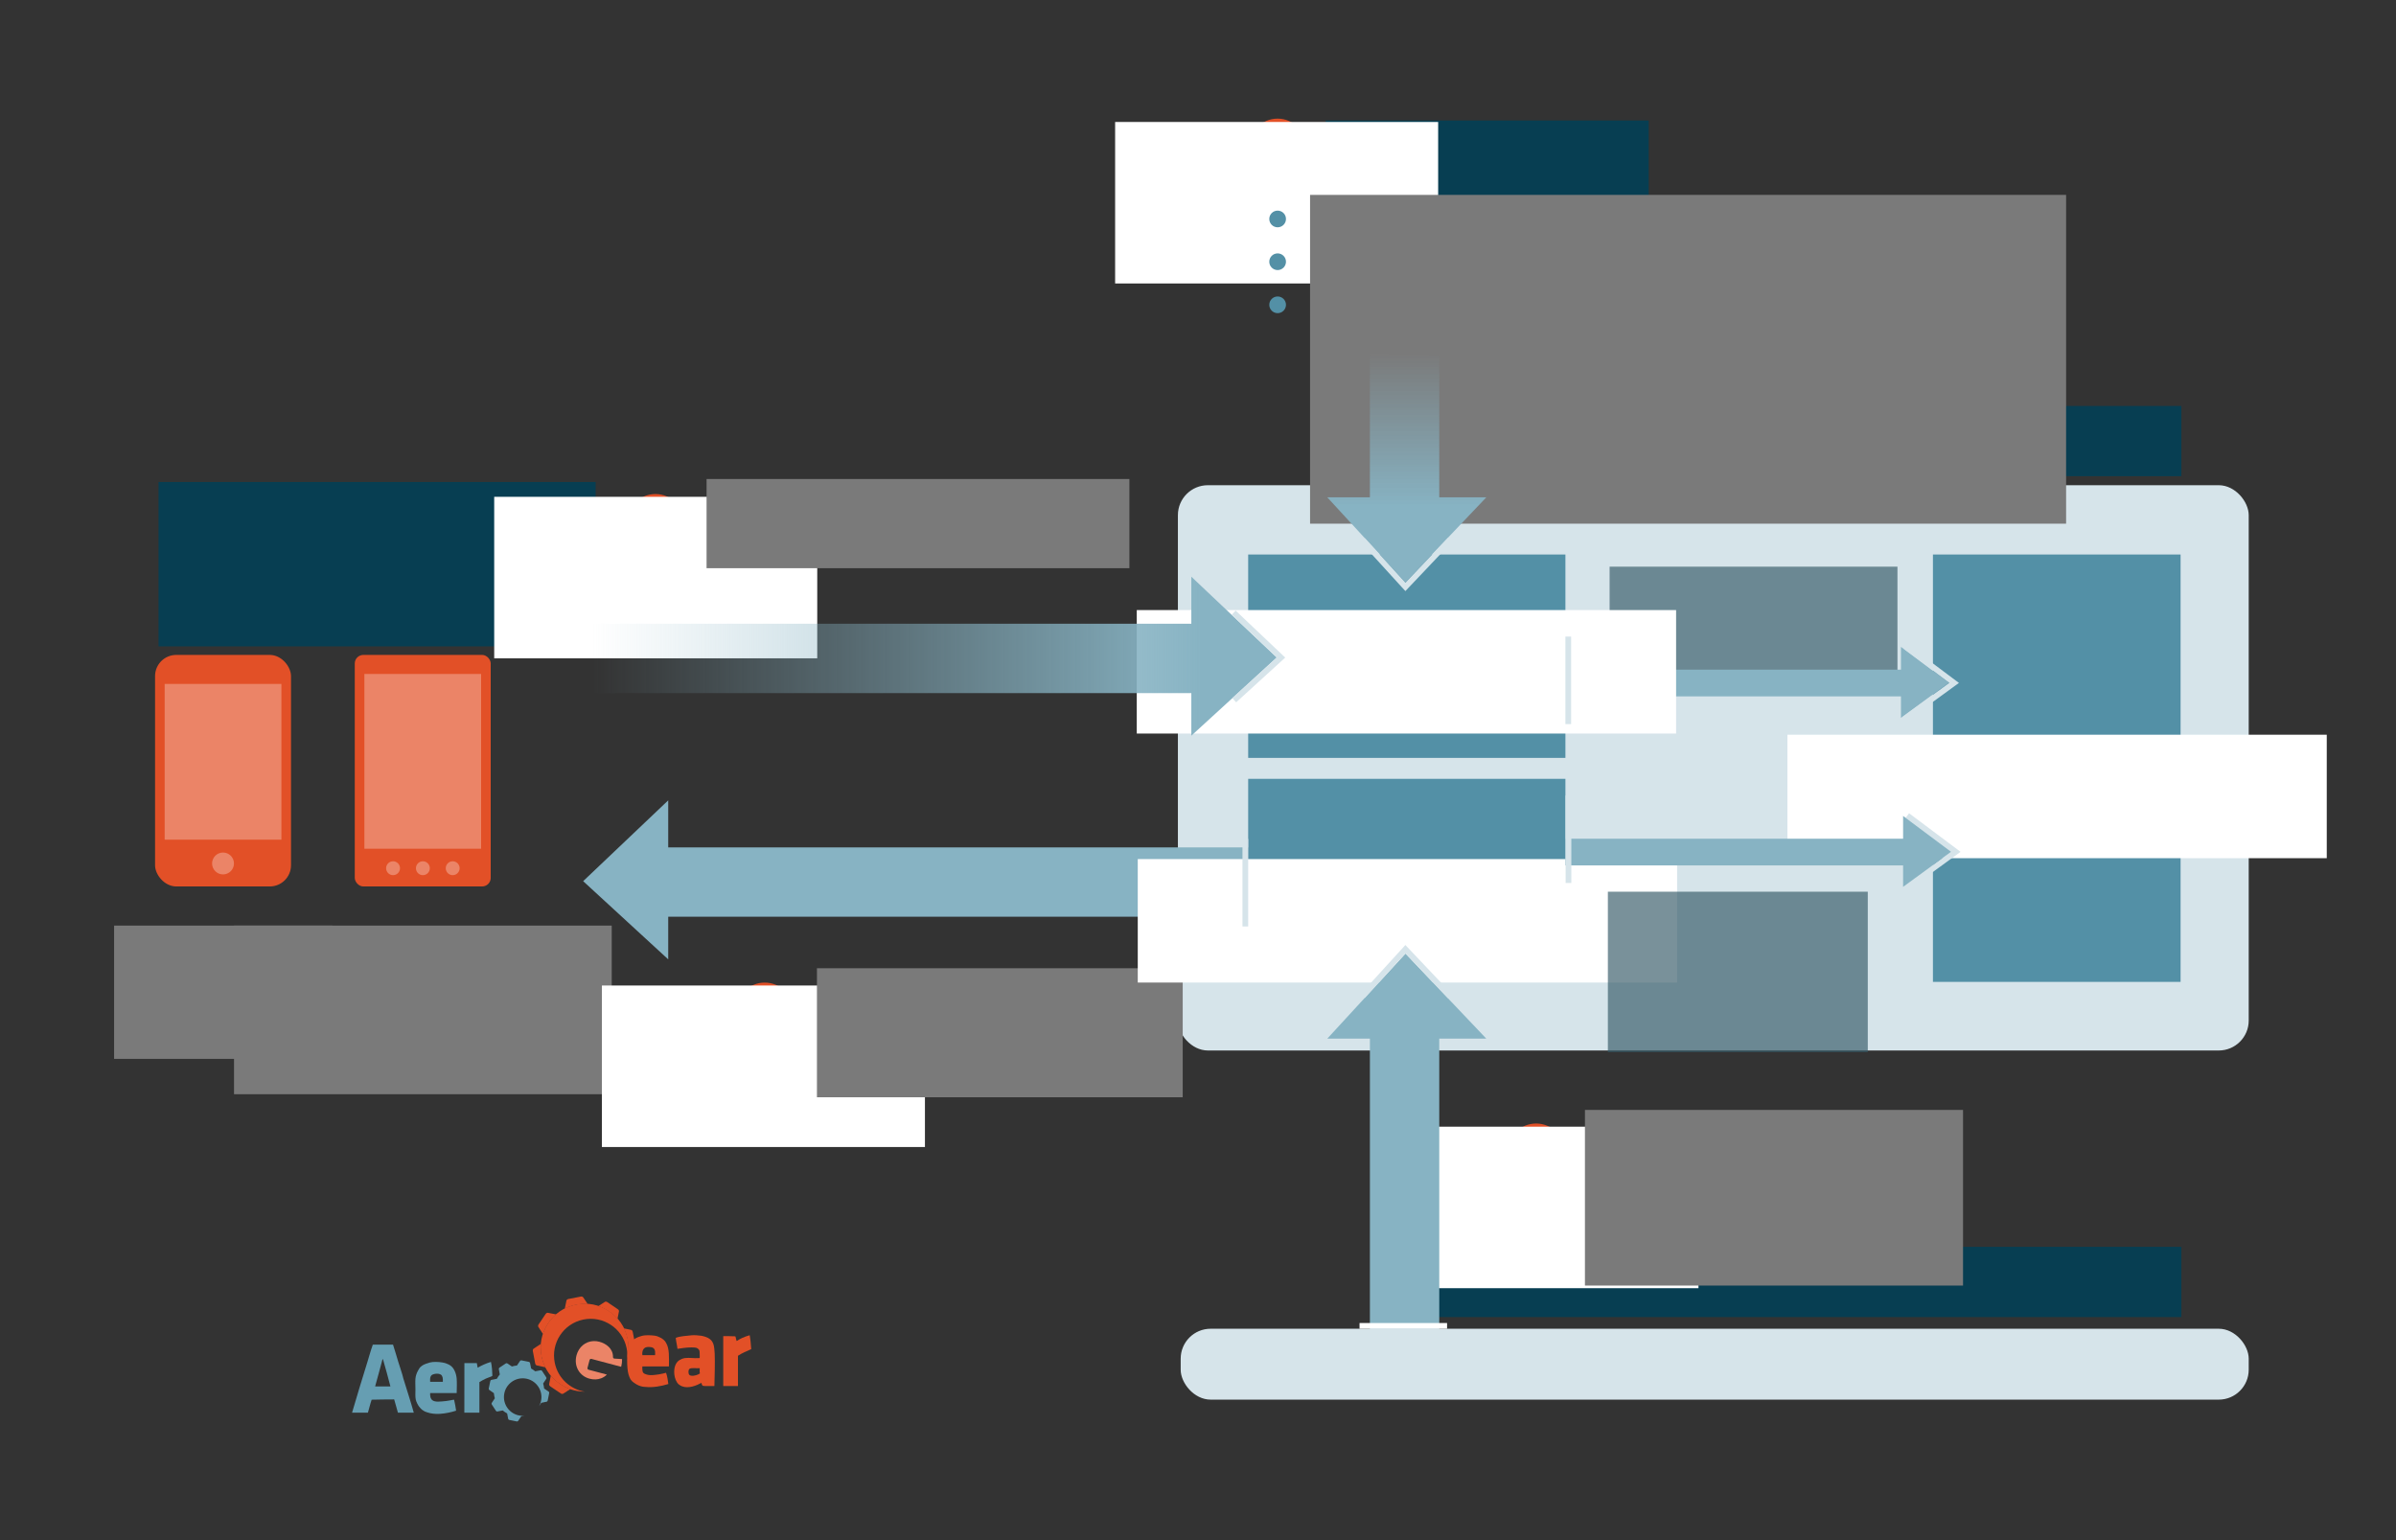 <?xml version="1.0" encoding="UTF-8" standalone="no"?>
<!-- Created with Inkscape (http://www.inkscape.org/) -->

<svg
   xmlns:dc="http://purl.org/dc/elements/1.1/"
   xmlns:cc="http://creativecommons.org/ns#"
   xmlns:rdf="http://www.w3.org/1999/02/22-rdf-syntax-ns#"
   xmlns:svg="http://www.w3.org/2000/svg"
   xmlns="http://www.w3.org/2000/svg"
   xmlns:xlink="http://www.w3.org/1999/xlink"
   xmlns:sodipodi="http://sodipodi.sourceforge.net/DTD/sodipodi-0.dtd"
   xmlns:inkscape="http://www.inkscape.org/namespaces/inkscape"
   width="840"
   height="540"
   id="svg2"
   version="1.1"
   inkscape:version="0.48.2 r9819"
   sodipodi:docname="aerogear_unified_push_server.svg"
   inkscape:export-filename="/Users/hbons/SparkleShare/aerogear-design/aerogear_unified_push_server.png"
   inkscape:export-xdpi="90"
   inkscape:export-ydpi="90">
  <rect width="100%" height="100%" fill="#333333" stroke="none"/>
  <defs
     id="defs4">
    <linearGradient
       inkscape:collect="always"
       id="linearGradient4380">
      <stop
         style="stop-color:#87b3c3;stop-opacity:1;"
         offset="0"
         id="stop4382" />
      <stop
         style="stop-color:#87b3c3;stop-opacity:0;"
         offset="1"
         id="stop4384" />
    </linearGradient>
    <linearGradient
       inkscape:collect="always"
       id="linearGradient4372">
      <stop
         style="stop-color:#87b3c3;stop-opacity:1;"
         offset="0"
         id="stop4374" />
      <stop
         style="stop-color:#87b3c3;stop-opacity:0;"
         offset="1"
         id="stop4376" />
    </linearGradient>
    <linearGradient
       inkscape:collect="always"
       xlink:href="#linearGradient4380"
       id="linearGradient3281"
       gradientUnits="userSpaceOnUse"
       gradientTransform="translate(60,28.02)"
       x1="361.348"
       y1="720.468"
       x2="148.117"
       y2="720.468" />
    <linearGradient
       inkscape:collect="always"
       xlink:href="#linearGradient4372"
       id="linearGradient3283"
       gradientUnits="userSpaceOnUse"
       gradientTransform="translate(71.629,29)"
       x1="425.855"
       y1="663.061"
       x2="425.855"
       y2="609.289" />
  </defs>
  <sodipodi:namedview
     id="base"
     pagecolor="#ffffff"
     bordercolor="#999999"
     borderopacity="0.173"
     inkscape:pageopacity="1"
     inkscape:pageshadow="2"
     inkscape:zoom="1"
     inkscape:cx="481.06829"
     inkscape:cy="277.53564"
     inkscape:document-units="px"
     inkscape:current-layer="layer1"
     showgrid="false"
     inkscape:showpageshadow="false"
     inkscape:window-width="1131"
     inkscape:window-height="724"
     inkscape:window-x="92"
     inkscape:window-y="184"
     inkscape:window-maximized="0">
    <inkscape:grid
       type="xygrid"
       id="grid4438"
       empspacing="5"
       visible="true"
       enabled="true"
       snapvisiblegridlinesonly="true" />
  </sodipodi:namedview>
  <g
     inkscape:label="Layer 1"
     inkscape:groupmode="layer"
     id="layer1"
     transform="translate(0,-512.362)">
    <g
       id="g3139"
       transform="translate(-0.408,-2.053)">
      <rect
         rx="10.5"
         ry="10.5"
         y="684.538"
         x="413.362"
         height="198.198"
         width="375.409"
         id="rect2993"
         style="fill:#d6e4ea;fill-opacity:1;stroke:none" />
      <path
         inkscape:connector-curvature="0"
         id="path4419"
         d="m 678.063,708.831 0,149.852 86.824,0 0,-149.852 z"
         style="fill:#5390a6;fill-opacity:1;stroke:none"
         sodipodi:nodetypes="ccccc" />
      <rect
         ry="7.425"
         rx="7.425"
         style="fill:#e25027;fill-opacity:1;stroke:none"
         id="rect3763"
         width="47.659"
         height="81.181"
         x="54.77"
         y="744.039" />
      <rect
         ry="3"
         rx="3"
         y="744.039"
         x="124.785"
         height="81.181"
         width="47.659"
         id="rect3765"
         style="fill:#e25027;fill-opacity:1;stroke:none" />
      <flowRoot
         xml:space="preserve"
         id="flowRoot3767"
         style="font-size:31.991px;font-style:normal;font-variant:normal;font-weight:normal;font-stretch:normal;text-align:center;line-height:125%;letter-spacing:0px;word-spacing:0px;text-anchor:middle;fill:#7a7a7a;fill-opacity:1;stroke:none;font-family:Open Sans;-inkscape-font-specification:Open Sans"
         transform="matrix(0.375,0,0,0.375,11.909,782.183)"><flowRegion
           id="flowRegion3769"><rect
             id="rect3771"
             width="203.986"
             height="124.606"
             x="76"
             y="151.362"
             style="font-size:31.991px;font-style:normal;font-variant:normal;font-weight:normal;font-stretch:normal;text-align:center;text-anchor:middle;fill:#7a7a7a;fill-opacity:1;font-family:Open Sans;-inkscape-font-specification:Open Sans" /></flowRegion><flowPara
           id="flowPara3773">AeroGear</flowPara><flowPara
           style="font-weight:bold;-inkscape-font-specification:Open Sans Bold"
           id="flowPara3791">iOS</flowPara></flowRoot>      <flowRoot
         transform="matrix(0.375,0,0,0.375,53.952,782.183)"
         style="font-size:31.991px;font-style:normal;font-variant:normal;font-weight:normal;font-stretch:normal;text-align:center;line-height:125%;letter-spacing:0px;word-spacing:0px;text-anchor:middle;fill:#7a7a7a;fill-opacity:1;stroke:none;font-family:Open Sans;-inkscape-font-specification:Open Sans"
         id="flowRoot3775"
         xml:space="preserve"><flowRegion
           id="flowRegion3777"><rect
             style="font-size:31.991px;font-style:normal;font-variant:normal;font-weight:normal;font-stretch:normal;text-align:center;text-anchor:middle;fill:#7a7a7a;fill-opacity:1;font-family:Open Sans;-inkscape-font-specification:Open Sans"
             y="151.362"
             x="76"
             height="157.667"
             width="353.111"
             id="rect3779" /></flowRegion><flowPara
           id="flowPara3781">AeroGear</flowPara><flowPara
           style="font-weight:bold;-inkscape-font-specification:Open Sans Bold"
           id="flowPara3793">Android</flowPara></flowRoot>      <flowRoot
         xml:space="preserve"
         id="flowRoot3783"
         style="font-size:40px;font-style:normal;font-variant:normal;font-weight:bold;font-stretch:normal;text-align:end;line-height:125%;letter-spacing:-0.8px;word-spacing:0px;text-anchor:end;fill:#073e52;fill-opacity:1;stroke:none;font-family:Open Sans;-inkscape-font-specification:Open Sans Bold"
         transform="matrix(0.375,0,0,0.375,455.48,599.99)"><flowRegion
           id="flowRegion3785"><rect
             id="rect3787"
             width="749.827"
             height="65.683"
             x="76"
             y="151.362"
             style="font-style:normal;font-variant:normal;font-weight:bold;font-stretch:normal;text-align:end;letter-spacing:-0.8px;text-anchor:end;fill:#073e52;fill-opacity:1;font-family:Open Sans;-inkscape-font-specification:Open Sans Bold" /></flowRegion><flowPara
           id="flowPara3789">AeroGear Unified Push Server</flowPara></flowRoot>      <flowRoot
         transform="matrix(0.375,0,0,0.375,27.492,626.653)"
         style="font-size:40px;font-style:normal;font-variant:normal;font-weight:bold;font-stretch:normal;text-align:start;line-height:125%;letter-spacing:-0.8px;word-spacing:0px;text-anchor:start;fill:#073e52;fill-opacity:1;stroke:none;font-family:Open Sans;-inkscape-font-specification:Open Sans Bold"
         id="flowRoot3819"
         xml:space="preserve"><flowRegion
           id="flowRegion3821"><rect
             style="font-style:normal;font-variant:normal;font-weight:bold;font-stretch:normal;text-align:start;letter-spacing:-0.8px;text-anchor:start;fill:#073e52;fill-opacity:1;font-family:Open Sans;-inkscape-font-specification:Open Sans Bold"
             y="151.362"
             x="76"
             height="153.666"
             width="408.625"
             id="rect3823" /></flowRegion><flowPara
           id="flowPara3827">Push Applications</flowPara><flowPara
           id="flowPara4566">on mobile devices</flowPara></flowRoot>      <flowRoot
         transform="matrix(0.375,0,0,0.375,598.551,715.258)"
         style="font-size:31.991px;font-style:normal;font-variant:normal;font-weight:bold;font-stretch:normal;text-align:center;line-height:125%;letter-spacing:0px;word-spacing:0px;text-anchor:middle;fill:#ffffff;fill-opacity:1;stroke:none;font-family:Open Sans;-inkscape-font-specification:Open Sans Bold"
         id="flowRoot3843"
         xml:space="preserve"><flowRegion
           id="flowRegion3845"><rect
             style="font-size:31.991px;font-style:normal;font-variant:normal;font-weight:bold;font-stretch:normal;text-align:center;text-anchor:middle;fill:#ffffff;fill-opacity:1;font-family:Open Sans;-inkscape-font-specification:Open Sans Bold"
             y="151.362"
             x="76"
             height="115.444"
             width="504.222"
             id="rect3847" /></flowRegion><flowPara
           id="flowPara3849">Storage</flowPara></flowRoot>      <g
         transform="translate(23,55.875)"
         id="g4510">
        <path
           transform="matrix(0.714,0,0,0.714,75.824,573.928)"
           d="m 198,95 c 0,7.732 -6.268,14 -14,14 -7.732,0 -14,-6.268 -14,-14 0,-7.732 6.268,-14 14,-14 7.732,0 14,6.268 14,14 z"
           sodipodi:ry="14"
           sodipodi:rx="14"
           sodipodi:cy="95"
           sodipodi:cx="184"
           id="path3861"
           style="fill:#e25027;fill-opacity:1;stroke:none"
           sodipodi:type="arc" />
        <flowRoot
           xml:space="preserve"
           id="flowRoot3863"
           style="font-size:37.334px;font-style:normal;font-variant:normal;font-weight:bold;font-stretch:normal;text-align:center;line-height:125%;letter-spacing:0px;word-spacing:0px;text-anchor:middle;fill:#ffffff;fill-opacity:1;stroke:none;font-family:Open Sans;-inkscape-font-specification:Open Sans Bold"
           transform="matrix(0.375,0,0,0.375,122.168,575.971)"><flowRegion
             id="flowRegion3865"><rect
               id="rect3867"
               width="302"
               height="151"
               x="76"
               y="151.362"
               style="font-size:37.334px;font-style:normal;font-variant:normal;font-weight:bold;font-stretch:normal;text-align:center;text-anchor:middle;fill:#ffffff;fill-opacity:1;font-family:Open Sans;-inkscape-font-specification:Open Sans Bold" /></flowRegion><flowPara
             id="flowPara3869">2</flowPara></flowRoot>      </g>
      <g
         transform="translate(59.284,29)"
         id="g4442">
        <flowRoot
           xml:space="preserve"
           id="flowRoot2985"
           style="font-size:40px;font-style:normal;font-variant:normal;font-weight:bold;font-stretch:normal;text-align:start;line-height:125%;letter-spacing:-0.8px;word-spacing:0px;text-anchor:start;fill:#073e52;fill-opacity:1;stroke:none;font-family:Open Sans;-inkscape-font-specification:Open Sans Bold"
           transform="matrix(0.375,0,0,0.375,377.39,470.894)"><flowRegion
             id="flowRegion2987"><rect
               id="rect2989"
               width="302"
               height="151"
               x="76"
               y="151.362"
               style="font-style:normal;font-variant:normal;font-weight:bold;font-stretch:normal;letter-spacing:-0.8px;fill:#073e52;fill-opacity:1;font-family:Open Sans;-inkscape-font-specification:Open Sans Bold" /></flowRegion><flowPara
             id="flowPara2991">Developer</flowPara></flowRoot>        <path
           sodipodi:type="arc"
           style="fill:#e25027;fill-opacity:1;stroke:none"
           id="path3851"
           sodipodi:cx="184"
           sodipodi:cy="95"
           sodipodi:rx="14"
           sodipodi:ry="14"
           d="m 198,95 c 0,7.732 -6.268,14 -14,14 -7.732,0 -14,-6.268 -14,-14 0,-7.732 6.268,-14 14,-14 7.732,0 14,6.268 14,14 z"
           transform="matrix(0.714,0,0,0.714,257.65,469.173)" />
        <flowRoot
           transform="matrix(0.375,0,0,0.375,303.569,471.42)"
           style="font-size:37.334px;font-style:normal;font-variant:normal;font-weight:bold;font-stretch:normal;text-align:center;line-height:125%;letter-spacing:0px;word-spacing:0px;text-anchor:middle;fill:#ffffff;fill-opacity:1;stroke:none;font-family:Open Sans;-inkscape-font-specification:Open Sans Bold"
           id="flowRoot3853"
           xml:space="preserve"><flowRegion
             id="flowRegion3855"><rect
               style="font-size:37.334px;font-style:normal;font-variant:normal;font-weight:bold;font-stretch:normal;text-align:center;text-anchor:middle;fill:#ffffff;fill-opacity:1;font-family:Open Sans;-inkscape-font-specification:Open Sans Bold"
               y="151.362"
               x="76"
               height="151"
               width="302"
               id="rect3857" /></flowRegion><flowPara
             id="flowPara3859">1</flowPara></flowRoot>        <flowRoot
           xml:space="preserve"
           id="flowRoot3891"
           style="font-size:31.991px;font-style:normal;font-variant:normal;font-weight:normal;font-stretch:normal;text-align:center;line-height:125%;letter-spacing:0px;word-spacing:0px;text-anchor:middle;fill:#7a7a7a;fill-opacity:1;stroke:none;font-family:Open Sans;-inkscape-font-specification:Open Sans"
           transform="matrix(0.375,0,0,0.375,371.914,496.985)"><flowRegion
             id="flowRegion3893"><rect
               id="rect3895"
               width="706.81"
               height="307.408"
               x="76"
               y="151.362"
               style="font-size:31.991px;font-style:normal;font-variant:normal;font-weight:normal;font-stretch:normal;text-align:center;text-anchor:middle;fill:#7a7a7a;fill-opacity:1;font-family:Open Sans;-inkscape-font-specification:Open Sans" /></flowRegion><flowPara
             id="flowPara3897"
             style="font-size:31.991px;text-align:start;text-anchor:start;fill:#7a7a7a;fill-opacity:1">Registers Push Application</flowPara><flowPara
             style="font-size:31.991px;text-align:start;text-anchor:start;fill:#7a7a7a;fill-opacity:1"
             id="flowPara3899">Adds iOS variant for Push Application</flowPara><flowPara
             style="font-size:31.991px;text-align:start;text-anchor:start;fill:#7a7a7a;fill-opacity:1"
             id="flowPara3901">Adds Android variant for Push Application</flowPara></flowRoot>        <path
           transform="matrix(0.209,0,0,0.209,350.584,542.331)"
           d="m 198,95 c 0,7.732 -6.268,14 -14,14 -7.732,0 -14,-6.268 -14,-14 0,-7.732 6.268,-14 14,-14 7.732,0 14,6.268 14,14 z"
           sodipodi:ry="14"
           sodipodi:rx="14"
           sodipodi:cy="95"
           sodipodi:cx="184"
           id="path3903"
           style="fill:#5390a6;fill-opacity:1;stroke:none"
           sodipodi:type="arc" />
        <path
           sodipodi:type="arc"
           style="fill:#5390a6;fill-opacity:1;stroke:none"
           id="path3905"
           sodipodi:cx="184"
           sodipodi:cy="95"
           sodipodi:rx="14"
           sodipodi:ry="14"
           d="m 198,95 c 0,7.732 -6.268,14 -14,14 -7.732,0 -14,-6.268 -14,-14 0,-7.732 6.268,-14 14,-14 7.732,0 14,6.268 14,14 z"
           transform="matrix(0.209,0,0,0.209,350.584,557.326)" />
        <path
           transform="matrix(0.209,0,0,0.209,350.584,572.433)"
           d="m 198,95 c 0,7.732 -6.268,14 -14,14 -7.732,0 -14,-6.268 -14,-14 0,-7.732 6.268,-14 14,-14 7.732,0 14,6.268 14,14 z"
           sodipodi:ry="14"
           sodipodi:rx="14"
           sodipodi:cy="95"
           sodipodi:cx="184"
           id="path3907"
           style="fill:#5390a6;fill-opacity:1;stroke:none"
           sodipodi:type="arc" />
      </g>
      <rect
         y="754.209"
         x="58.139"
         height="54.606"
         width="40.922"
         id="rect3932"
         style="fill:#eb8467;fill-opacity:1;stroke:none"
         rx="0"
         ry="0" />
      <path
         transform="matrix(0.274,0,0,0.274,28.182,791.133)"
         d="m 198,95 c 0,7.732 -6.268,14 -14,14 -7.732,0 -14,-6.268 -14,-14 0,-7.732 6.268,-14 14,-14 7.732,0 14,6.268 14,14 z"
         sodipodi:ry="14"
         sodipodi:rx="14"
         sodipodi:cy="95"
         sodipodi:cx="184"
         id="path3934"
         style="fill:#eb8467;fill-opacity:1;stroke:none"
         sodipodi:type="arc" />
      <rect
         ry="0"
         rx="0"
         style="fill:#eb8467;fill-opacity:1;stroke:none"
         id="rect3936"
         width="40.922"
         height="61.275"
         x="128.154"
         y="750.717" />
      <path
         sodipodi:type="arc"
         style="fill:#eb8467;fill-opacity:1;stroke:none"
         id="path3938"
         sodipodi:cx="184"
         sodipodi:cy="95"
         sodipodi:rx="14"
         sodipodi:ry="14"
         d="m 198,95 c 0,7.732 -6.268,14 -14,14 -7.732,0 -14,-6.268 -14,-14 0,-7.732 6.268,-14 14,-14 7.732,0 14,6.268 14,14 z"
         transform="matrix(0.174,0,0,0.174,106.191,802.298)" />
      <path
         transform="matrix(0.174,0,0,0.174,116.645,802.298)"
         d="m 198,95 c 0,7.732 -6.268,14 -14,14 -7.732,0 -14,-6.268 -14,-14 0,-7.732 6.268,-14 14,-14 7.732,0 14,6.268 14,14 z"
         sodipodi:ry="14"
         sodipodi:rx="14"
         sodipodi:cy="95"
         sodipodi:cx="184"
         id="path3940"
         style="fill:#eb8467;fill-opacity:1;stroke:none"
         sodipodi:type="arc" />
      <path
         sodipodi:type="arc"
         style="fill:#eb8467;fill-opacity:1;stroke:none"
         id="path3942"
         sodipodi:cx="184"
         sodipodi:cy="95"
         sodipodi:rx="14"
         sodipodi:ry="14"
         d="m 198,95 c 0,7.732 -6.268,14 -14,14 -7.732,0 -14,-6.268 -14,-14 0,-7.732 6.268,-14 14,-14 7.732,0 14,6.268 14,14 z"
         transform="matrix(0.174,0,0,0.174,127.1,802.298)" />
      <flowRoot
         transform="matrix(0.375,0,0,0.375,536.213,656.339)"
         style="font-size:26.659px;font-style:normal;font-variant:normal;font-weight:normal;font-stretch:normal;text-align:start;line-height:125%;letter-spacing:0px;word-spacing:0px;text-anchor:start;opacity:0.66;fill:#335866;fill-opacity:1;stroke:none;font-family:Open Sans;-inkscape-font-specification:Open Sans"
         id="flowRoot3946"
         xml:space="preserve"><flowRegion
           id="flowRegion3948"><rect
             style="font-size:26.659px;font-style:normal;font-variant:normal;font-weight:normal;font-stretch:normal;text-align:start;text-anchor:start;fill:#335866;fill-opacity:1;font-family:Open Sans;-inkscape-font-specification:Open Sans"
             y="151.362"
             x="76"
             height="103.569"
             width="269.101"
             id="rect3950" /></flowRegion><flowPara
           id="flowPara3954"
           style="font-size:26.659px;text-align:start;text-anchor:start;fill:#335866;fill-opacity:1">writes Push Application details...</flowPara></flowRoot>      <flowRoot
         xml:space="preserve"
         id="flowRoot3966"
         style="font-size:31.991px;font-style:normal;font-variant:normal;font-weight:normal;font-stretch:normal;text-align:start;line-height:125%;letter-spacing:0px;word-spacing:0px;text-anchor:start;color:#000000;fill:#7a7a7a;fill-opacity:1;fill-rule:nonzero;stroke:none;marker:none;visibility:visible;display:inline;overflow:visible;enable-background:accumulate;font-family:Open Sans;-inkscape-font-specification:Open Sans"
         transform="matrix(0.375,0,0,0.375,219.62,625.6)"><flowRegion
           id="flowRegion3968"><rect
             id="rect3970"
             width="395.301"
             height="83.395"
             x="76"
             y="151.362"
             style="font-size:31.991px;font-style:normal;font-variant:normal;font-weight:normal;font-stretch:normal;text-align:start;text-anchor:start;color:#000000;fill:#7a7a7a;fill-opacity:1;fill-rule:nonzero;stroke:none;marker:none;visibility:visible;display:inline;overflow:visible;enable-background:accumulate;font-family:Open Sans;-inkscape-font-specification:Open Sans" /></flowRegion><flowPara
           style="font-size:31.991px;text-align:start;text-anchor:start;color:#000000;fill:#7a7a7a;fill-opacity:1;fill-rule:nonzero;stroke:none;marker:none;visibility:visible;display:inline;overflow:visible;enable-background:accumulate"
           id="flowPara3972">Push Applications register themselves using a token</flowPara></flowRoot>      <g
         transform="translate(1,54)"
         id="g4575">
        <g
           id="g4503"
           transform="translate(40,2.875)">
          <path
             sodipodi:type="arc"
             style="fill:#e25027;fill-opacity:1;stroke:none"
             id="path3881"
             sodipodi:cx="184"
             sodipodi:cy="95"
             sodipodi:rx="14"
             sodipodi:ry="14"
             d="m 198,95 c 0,7.732 -6.268,14 -14,14 -7.732,0 -14,-6.268 -14,-14 0,-7.732 6.268,-14 14,-14 7.732,0 14,6.268 14,14 z"
             transform="matrix(0.714,0,0,0.714,96.126,744.221)" />
          <flowRoot
             transform="matrix(0.375,0,0,0.375,141.925,746.317)"
             style="font-size:37.334px;font-style:normal;font-variant:normal;font-weight:bold;font-stretch:normal;text-align:center;line-height:125%;letter-spacing:0px;word-spacing:0px;text-anchor:middle;fill:#ffffff;fill-opacity:1;stroke:none;font-family:Open Sans;-inkscape-font-specification:Open Sans Bold"
             id="flowRoot3883"
             xml:space="preserve"><flowRegion
               id="flowRegion3885"><rect
                 style="font-size:37.334px;font-style:normal;font-variant:normal;font-weight:bold;font-stretch:normal;text-align:center;text-anchor:middle;fill:#ffffff;fill-opacity:1;font-family:Open Sans;-inkscape-font-specification:Open Sans Bold"
                 y="151.362"
                 x="76"
                 height="151"
                 width="302"
                 id="rect3887" /></flowRegion><flowPara
               id="flowPara3889">4</flowPara></flowRoot>        </g>
        <flowRoot
           xml:space="preserve"
           id="flowRoot3978"
           style="font-size:31.991px;font-style:normal;font-variant:normal;font-weight:normal;font-stretch:normal;text-align:start;line-height:125%;letter-spacing:0px;word-spacing:0px;text-anchor:start;color:#000000;fill:#7a7a7a;fill-opacity:1;fill-rule:nonzero;stroke:none;marker:none;visibility:visible;display:inline;overflow:visible;enable-background:accumulate;font-family:Open Sans;-inkscape-font-specification:Open Sans"
           transform="matrix(0.375,0,0,0.375,257.318,743.134)"><flowRegion
             id="flowRegion3980"><rect
               id="rect3982"
               width="341.955"
               height="120.643"
               x="76"
               y="151.362"
               style="font-size:31.991px;font-style:normal;font-variant:normal;font-weight:normal;font-stretch:normal;text-align:start;text-anchor:start;color:#000000;fill:#7a7a7a;fill-opacity:1;fill-rule:nonzero;stroke:none;marker:none;visibility:visible;display:inline;overflow:visible;enable-background:accumulate;font-family:Open Sans;-inkscape-font-specification:Open Sans" /></flowRegion><flowPara
             style="font-size:31.991px;text-align:start;text-anchor:start;color:#000000;fill:#7a7a7a;fill-opacity:1;fill-rule:nonzero;stroke:none;marker:none;visibility:visible;display:inline;overflow:visible;enable-background:accumulate"
             id="flowPara3984">Deliver message</flowPara><flowPara
             style="font-size:31.991px;text-align:start;text-anchor:start;color:#000000;fill:#7a7a7a;fill-opacity:1;fill-rule:nonzero;stroke:none;marker:none;visibility:visible;display:inline;overflow:visible;enable-background:accumulate"
             id="flowPara4429">(via PushNetworks)</flowPara></flowRoot>      </g>
      <path
         sodipodi:nodetypes="ccccccc"
         inkscape:connector-curvature="0"
         id="path3986"
         d="m 546.944,749.214 119.908,0 0,-7.994 16.825,12.578 -16.825,12.302 0,-7.524 -120.339,-10e-6"
         style="fill:#87b3c3;fill-opacity:1;stroke:none" />
      <flowRoot
         transform="matrix(0.375,0,0,0.375,455.48,894.819)"
         style="font-size:40px;font-style:normal;font-variant:normal;font-weight:bold;font-stretch:normal;text-align:start;line-height:125%;letter-spacing:-0.8px;word-spacing:0px;text-anchor:start;fill:#073e52;fill-opacity:1;stroke:none;font-family:Open Sans;-inkscape-font-specification:Open Sans Bold"
         id="flowRoot3992"
         xml:space="preserve"><flowRegion
           id="flowRegion3994"><rect
             style="font-style:normal;font-variant:normal;font-weight:bold;font-stretch:normal;letter-spacing:-0.8px;fill:#073e52;fill-opacity:1;font-family:Open Sans;-inkscape-font-specification:Open Sans Bold"
             y="151.362"
             x="76"
             height="65.683"
             width="749.827"
             id="rect3996" /></flowRegion><flowPara
           style="text-align:end;letter-spacing:-0.8px;text-anchor:end;fill:#073e52;fill-opacity:1"
           id="flowPara3998">JBoss AS backend server</flowPara></flowRoot>      <g
         transform="translate(39.5,64)"
         id="g4517">
        <path
           sodipodi:type="arc"
           style="fill:#e25027;fill-opacity:1;stroke:none"
           id="path3871"
           sodipodi:cx="184"
           sodipodi:cy="95"
           sodipodi:rx="14"
           sodipodi:ry="14"
           d="m 198,95 c 0,7.732 -6.268,14 -14,14 -7.732,0 -14,-6.268 -14,-14 0,-7.732 6.268,-14 14,-14 7.732,0 14,6.268 14,14 z"
           transform="matrix(0.714,0,0,0.714,368.071,786.505)" />
        <flowRoot
           transform="matrix(0.375,0,0,0.375,414.618,788.693)"
           style="font-size:37.334px;font-style:normal;font-variant:normal;font-weight:bold;font-stretch:normal;text-align:center;line-height:125%;letter-spacing:0px;word-spacing:0px;text-anchor:middle;fill:#ffffff;fill-opacity:1;stroke:none;font-family:Open Sans;-inkscape-font-specification:Open Sans Bold"
           id="flowRoot3873"
           xml:space="preserve"><flowRegion
             id="flowRegion3875"><rect
               style="font-size:37.334px;font-style:normal;font-variant:normal;font-weight:bold;font-stretch:normal;text-align:center;text-anchor:middle;fill:#ffffff;fill-opacity:1;font-family:Open Sans;-inkscape-font-specification:Open Sans Bold"
               y="151.362"
               x="76"
               height="151"
               width="302"
               id="rect3877" /></flowRegion><flowPara
             id="flowPara3879">3</flowPara></flowRoot>        <flowRoot
           transform="matrix(0.375,0,0,0.375,488.06,782.814)"
           style="font-size:31.991px;font-style:normal;font-variant:normal;font-weight:normal;font-stretch:normal;text-align:center;line-height:125%;letter-spacing:0px;word-spacing:0px;text-anchor:middle;color:#000000;fill:#7a7a7a;fill-opacity:1;fill-rule:nonzero;stroke:none;marker:none;visibility:visible;display:inline;overflow:visible;enable-background:accumulate;font-family:Open Sans;-inkscape-font-specification:Open Sans"
           id="flowRoot4002"
           xml:space="preserve"><flowRegion
             id="flowRegion4004"><rect
               style="font-size:31.991px;font-style:normal;font-variant:normal;font-weight:normal;font-stretch:normal;text-align:center;text-anchor:middle;color:#000000;fill:#7a7a7a;fill-opacity:1;fill-rule:nonzero;stroke:none;marker:none;visibility:visible;display:inline;overflow:visible;enable-background:accumulate;font-family:Open Sans;-inkscape-font-specification:Open Sans"
               y="151.362"
               x="76"
               height="164.216"
               width="353.491"
               id="rect4006" /></flowRegion><flowPara
             style="font-size:31.991px;text-align:start;text-anchor:start;color:#000000;fill:#7a7a7a;fill-opacity:1;fill-rule:nonzero;stroke:none;marker:none;visibility:visible;display:inline;overflow:visible;enable-background:accumulate"
             id="flowPara4440">Event on server occurs and invokes Sender API</flowPara></flowRoot>      </g>
      <g
         transform="matrix(0.704,0,0,0.704,123.832,969)"
         id="g4319"
         style="overflow:visible">
        <path
           style="fill:#e25027;fill-rule:evenodd"
           inkscape:connector-curvature="0"
           clip-rule="evenodd"
           d="m 157.796,34.816 c -4.404,0 -8.809,0 -13.214,0 -0.009,0.496 -0.093,1.162 0,1.723 0.033,0.198 0.061,0.614 0.144,0.862 0.024,0.071 0.22,0.479 0.287,0.574 0.393,0.558 2.032,1.073 3.161,1.149 2.694,0.183 6.599,-0.687 8.188,-1.149 0.601,1.649 0.889,3.611 1.149,5.602 -3.531,1.076 -7.602,1.854 -11.491,1.438 -0.505,-0.055 -0.768,-0.013 -1.437,-0.145 -0.074,-0.015 -1.158,-0.27 -1.867,-0.574 -0.586,-0.252 -1.783,-0.901 -2.441,-1.436 -0.306,-0.248 -0.631,-0.473 -0.862,-0.719 -0.124,-0.132 -0.642,-0.744 -0.719,-0.862 -0.183,-0.278 -0.493,-1.021 -0.718,-1.579 -0.122,-0.304 -0.201,-0.576 -0.287,-0.862 -0.927,-3.081 -1.029,-11.222 0.287,-14.076 0.171,-0.372 0.42,-1.273 0.718,-1.724 0.104,-0.156 0.533,-0.432 0.719,-0.719 0.707,-1.092 2.493,-1.991 4.022,-2.44 0.28,-0.084 0.973,-0.32 1.579,-0.433 0.969,-0.179 2.985,-0.178 3.591,-0.143 0.592,0.033 1.202,0.068 1.724,0.143 0.211,0.03 1.125,0.154 1.582,0.32 0.667,0.242 1.968,0.86 2.153,0.973 0.65,0.395 1.393,1.05 1.724,1.437 0.224,0.262 0.506,0.778 0.718,1.149 1.506,2.643 1.374,6.821 1.29,11.491 z m -6.894,-7.469 c -0.031,-0.382 -0.206,-0.853 -0.287,-1.006 -0.284,-0.539 -0.803,-0.826 -0.862,-0.861 -0.605,-0.351 -2.208,-0.448 -3.017,-0.287 -1.812,0.362 -2.403,2.151 -2.154,4.022 2.107,0 4.213,0 6.32,0 0.024,-0.548 0.05,-1.244 0,-1.868 z"
           id="path4285" />
        <path
           style="fill:#e25027;fill-rule:evenodd"
           inkscape:connector-curvature="0"
           clip-rule="evenodd"
           d="m 180.447,44.583 c -0.747,0 -1.81,0 -2.874,0 -0.98,0 -2.511,0.027 -2.75,-0.084 -0.677,-0.312 -0.594,-0.796 -0.84,-1.496 -2.365,1.271 -6.307,2.979 -9.623,1.725 -0.286,-0.107 -1.257,-0.579 -1.725,-1.006 -1.143,-1.043 -1.982,-3.093 -2.155,-5.027 -0.289,-3.246 0.613,-5.812 2.586,-7.038 0.514,-0.319 1.683,-0.879 2.729,-1.006 2.406,-0.293 4.224,0.21 7.325,0 0.048,-0.493 0.025,-1.197 0,-1.867 -0.03,-0.794 0.015,-1.429 -0.143,-1.867 -0.19,-0.526 -0.733,-1.034 -1.293,-1.292 -0.476,-0.22 -1.89,-0.287 -2.729,-0.287 -2.407,0 -5.365,0.494 -6.894,0.718 -0.197,-1.91 -0.685,-3.529 -0.862,-5.458 2.138,-0.888 5.282,-0.979 7.9,-1.293 0.721,-0.088 1.544,-0.042 2.442,0 1.622,0.074 2.962,0.282 4.309,0.718 1.119,0.362 1.583,0.627 2.298,1.149 0.33,0.24 0.697,0.623 0.828,0.775 0.227,0.266 0.675,0.939 0.896,1.522 0.465,1.229 0.65,3.268 0.719,4.884 0.208,4.959 -0.045,11.618 -0.144,16.23 z M 167.95,36.109 c -0.572,0.552 -0.563,2.294 0,2.872 0.396,0.406 0.886,0.436 0.862,0.432 1.437,0.307 3.808,-0.526 4.452,-1.149 -0.333,-0.577 -0.049,-1.771 -0.144,-2.586 -1.693,0.194 -4.302,-0.407 -5.17,0.431 z"
           id="path4287" />
        <path
           style="fill:#e25027;fill-rule:evenodd"
           inkscape:connector-curvature="0"
           clip-rule="evenodd"
           d="m 198.787,26.197 c -2.264,1.041 -4.635,1.973 -6.607,3.305 0,5.026 0,10.055 0,15.081 -2.442,0 -4.884,0 -7.326,0 0,-8.283 0,-16.566 0,-24.849 1.653,-0.003 4.484,-0.015 5.879,0.09 0.295,0 0.24,0.369 0.441,1.06 0.109,0.374 0.168,0.805 0.287,1.149 0.042,0.155 0.168,0.08 0.287,0 0.646,-0.438 1.685,-1.019 2.586,-1.437 1.076,-0.501 2.416,-0.957 3.591,-1.293 0.122,-0.027 0.135,0.056 0.144,0.143 0.232,1.098 0.564,4.328 0.718,6.751 z"
           id="path4289" />
        <path
           style="fill:#669eb2;fill-rule:evenodd"
           inkscape:connector-curvature="0"
           clip-rule="evenodd"
           d="m 10.485,23.951 c 3.304,0 6.608,0 9.912,0 0.917,2.813 1.727,5.646 2.585,8.474 0.639,2.104 1.393,4.201 2.011,6.32 0.214,0.733 0.358,1.449 0.575,2.154 1.726,5.643 3.577,11.24 5.171,16.949 -2.634,0 -5.267,0 -7.9,0 -0.65,-2.176 -1.191,-4.458 -1.868,-6.607 -0.29,0.004 -10.783,0.059 -11.203,0.144 -0.733,2.045 -1.223,4.332 -1.868,6.464 -2.633,0 -5.267,0 -7.9,0 2.469,-8.411 4.992,-16.777 7.613,-25.137 0.875,-2.793 1.604,-5.595 2.585,-8.33 -0.006,-0.246 0.108,-0.373 0.287,-0.431 z m 4.597,7.612 c -1.108,4.29 -2.408,8.87 -3.591,13.214 0.248,0.017 7.252,-0.011 7.613,0 -1.209,-4.584 -2.405,-9.182 -3.734,-13.645 -0.137,0.055 -0.252,0.292 -0.288,0.431 z"
           id="path4291" />
        <path
           style="fill:#669eb2;fill-rule:evenodd"
           inkscape:connector-curvature="0"
           clip-rule="evenodd"
           d="m 52.106,48.081 c -4.404,0 -8.81,0 -13.214,0 -0.046,0.785 10e-4,1.413 0.143,2.011 0.078,0.327 0.137,0.38 0.288,0.719 0.378,0.85 1.334,1.22 1.58,1.293 1.17,0.348 2.327,0.274 3.878,0.143 1.54,-0.13 2.985,-0.281 4.31,-0.573 0.67,-0.148 1.269,-0.262 1.724,-0.288 0.409,1.746 0.792,3.819 1.005,5.458 -2.319,0.753 -5.157,1.387 -8.044,1.58 -2.311,0.155 -4.604,-0.108 -6.474,-0.782 -0.339,-0.123 -0.705,-0.233 -0.995,-0.366 -0.461,-0.213 -1.045,-0.625 -1.58,-1.006 -0.051,-0.035 -0.958,-0.9 -1.437,-1.58 -0.478,-0.679 -1.341,-2.226 -1.58,-3.447 -0.277,-1.419 -0.144,-3.241 -0.144,-5.026 0,-1.826 -0.143,-3.713 0,-5.315 0.122,-1.36 0.569,-2.667 1.149,-3.734 0.409,-0.75 0.815,-1.528 1.293,-2.011 0.119,-0.12 0.743,-0.636 0.862,-0.719 0.991,-0.685 2.47,-1.187 3.878,-1.579 1.619,-0.453 4.427,-0.344 6.32,0 0.63,0.113 1.172,0.233 1.724,0.431 0.487,0.174 1.005,0.376 1.38,0.585 0.249,0.139 0.649,0.389 0.692,0.415 1.91,1.177 3.045,4.06 3.241,6.612 0.164,2.112 0.054,4.612 0.001,7.179 z m -7.899,-9.192 c -1.293,-0.839 -4.038,-0.404 -4.74,0.431 -0.045,0.055 -0.251,0.379 -0.287,0.432 -0.425,0.618 -0.309,2.247 -0.287,2.729 2.106,0 4.213,0 6.32,0 0.089,-1.788 -0.127,-3.022 -1.006,-3.592 z"
           id="path4293" />
        <path
           style="fill:#669eb2;fill-rule:evenodd"
           inkscape:connector-curvature="0"
           clip-rule="evenodd"
           d="m 69.883,39.319 c -0.052,0.324 -0.172,0.325 -0.717,0.575 -0.729,0.333 -1.772,0.608 -2.586,1.005 -1.137,0.554 -2.406,1.209 -3.16,1.724 0,5.075 0,10.15 0,15.226 0.006,0.013 -7.468,0.013 -7.496,-0.015 0,-8.188 0.026,-16.504 0.026,-24.69 1.479,-0.018 4.695,-0.003 6.177,0 0.137,0.772 0.248,1.379 0.431,2.298 2.021,-1.138 4.165,-2.154 6.607,-2.873 0.507,1.983 0.685,5.137 0.718,6.75 z"
           id="path4295" />
        <path
           style="fill:#e25027"
           inkscape:connector-curvature="0"
           d="m 140.987,23.759 -1.225,-6.197 c -0.098,-0.483 -0.426,-0.872 -0.813,-0.952 l -3.601,-0.736 c 0.837,1.703 1.471,3.54 1.845,5.494 0.37,1.913 0.464,3.814 0.332,5.67 l 3.072,-2.086 c 0.327,-0.223 0.484,-0.707 0.39,-1.193 z"
           id="path4297" />
        <path
           style="fill:#e25027;fill-rule:evenodd"
           inkscape:connector-curvature="0"
           clip-rule="evenodd"
           d="M 137.259,21.043 C 134.812,9.199 123.227,1.581 111.382,4.028 99.538,6.476 91.92,18.062 94.368,29.905 c 2.145,10.38 11.308,17.513 21.512,17.471 -7.243,-1.189 -13.351,-6.706 -14.925,-14.322 -2.041,-9.877 4.311,-19.537 14.187,-21.578 9.876,-2.04 19.536,4.312 21.576,14.188 0.366,1.769 0.458,3.529 0.313,5.242 0.803,-3.131 0.926,-6.485 0.228,-9.863 z"
           id="path4299" />
        <path
           style="fill:#e25027"
           inkscape:connector-curvature="0"
           d="m 94.082,23.546 -3.654,2.416 c -0.332,0.22 -0.491,0.7 -0.4,1.187 l 1.177,6.207 c 0.092,0.486 0.42,0.878 0.808,0.964 l 4.296,0.93 c -0.875,-1.746 -1.535,-3.636 -1.921,-5.647 -0.395,-2.047 -0.482,-4.08 -0.306,-6.057 z"
           id="path4301" />
        <path
           style="fill:#e25027"
           inkscape:connector-curvature="0"
           d="m 117.357,3.75 -2.243,-3.33 c -0.222,-0.329 -0.707,-0.487 -1.193,-0.394 l -6.2,1.203 c -0.487,0.095 -0.875,0.422 -0.957,0.811 l -0.832,4.006 c 1.772,-0.897 3.694,-1.571 5.742,-1.967 1.918,-0.368 3.823,-0.463 5.683,-0.329 z"
           id="path4303" />
        <path
           style="fill:#e25027"
           inkscape:connector-curvature="0"
           d="M 101.647,8.907 97.542,8.104 C 97.152,8.03 96.697,8.261 96.42,8.67 l -3.533,5.236 c -0.278,0.412 -0.321,0.919 -0.104,1.248 l 2.31,3.524 c 1.25,-3.79 3.52,-7.177 6.554,-9.771 z"
           id="path4305" />
        <path
           style="fill:#e25027"
           inkscape:connector-curvature="0"
           d="m 98.999,39.366 -0.852,4.244 c -0.078,0.389 0.151,0.842 0.563,1.12 l 5.23,3.54 c 0.411,0.277 0.918,0.319 1.25,0.104 l 3.522,-2.282 c -3.787,-1.305 -7.153,-3.636 -9.713,-6.726 z"
           id="path4307" />
        <path
           style="fill:#e25027"
           inkscape:connector-curvature="0"
           d="m 132.173,11.13 0.74,-3.685 c 0.079,-0.386 -0.151,-0.842 -0.562,-1.119 l -5.231,-3.54 c -0.41,-0.275 -0.918,-0.319 -1.25,-0.105 l -3.261,2.114 c 3.694,1.221 7,3.412 9.564,6.335 z"
           id="path4309" />
        <path
           style="fill:#eb8467"
           inkscape:connector-curvature="0"
           d="m 129.951,30.15 c 0.049,-4.278 -3.481,-6.746 -6.801,-7.63 -0.962,-0.256 -1.936,-0.365 -2.894,-0.326 -4.049,0.166 -7.377,2.949 -8.479,7.092 -0.686,2.576 -0.396,5.179 0.816,7.328 1.199,2.127 3.21,3.656 5.66,4.309 1.027,0.273 2.062,0.392 3.075,0.35 1.575,-0.064 3.735,-0.552 5.584,-2.394 l -9.13,-2.43 c -0.403,-0.106 -0.643,-0.521 -0.536,-0.923 l 1.045,-3.926 c 0.107,-0.402 0.52,-0.642 0.923,-0.535 l 14.801,3.938 c 0.33,-1.237 0.487,-2.533 0.455,-3.854 l -3.812,-0.236 c -0.4,-0.025 -0.712,-0.36 -0.707,-0.763 z"
           id="path4311" />
        <path
           style="fill:#669eb2"
           inkscape:connector-curvature="0"
           d="m 97.944,47.386 -2.309,-1.572 c -0.002,-0.032 -0.003,-0.066 -0.006,-0.1 -0.076,-0.783 -0.226,-1.553 -0.44,-2.296 -0.009,-0.031 -0.021,-0.063 -0.03,-0.095 l 1.574,-2.368 c 0.131,-0.196 0.109,-0.5 -0.052,-0.746 l -2.052,-3.144 c -0.161,-0.246 -0.428,-0.387 -0.658,-0.343 l -2.78,0.525 C 91.165,37.226 91.142,37.202 91.116,37.182 90.542,36.706 89.925,36.278 89.266,35.908 89.238,35.892 89.207,35.88 89.18,35.864 L 88.616,33.03 C 88.569,32.798 88.341,32.6 88.054,32.542 L 84.396,31.798 C 84.11,31.74 83.823,31.832 83.69,32.027 l -1.579,2.343 c -0.032,0.002 -0.065,0.003 -0.098,0.006 -0.783,0.073 -1.551,0.223 -2.296,0.438 -0.033,0.01 -0.064,0.022 -0.098,0.032 l -2.342,-1.564 c -0.195,-0.13 -0.496,-0.106 -0.74,0.057 l -3.118,2.089 c -0.245,0.164 -0.384,0.434 -0.34,0.666 l 0.507,2.719 c -0.021,0.024 -0.045,0.047 -0.066,0.073 -0.512,0.616 -0.97,1.286 -1.362,2.002 -0.016,0.029 -0.029,0.06 -0.045,0.089 l -2.774,0.549 c -0.23,0.046 -0.428,0.275 -0.488,0.564 l -0.769,3.695 c -0.06,0.289 0.031,0.579 0.223,0.715 l 2.321,1.623 c 0.002,0.033 0.003,0.066 0.006,0.1 0.073,0.804 0.224,1.591 0.444,2.353 0.009,0.033 0.021,0.064 0.031,0.097 l -1.565,2.354 c -0.13,0.196 -0.109,0.499 0.052,0.746 l 2.052,3.143 c 0.16,0.246 0.428,0.387 0.659,0.344 l 2.754,-0.521 c 0.026,0.021 0.049,0.045 0.075,0.067 0.619,0.514 1.289,0.973 2.007,1.364 0.029,0.017 0.06,0.028 0.088,0.044 l 0.532,2.752 c 0.045,0.231 0.273,0.43 0.561,0.486 l 3.656,0.75 c 0.287,0.059 0.574,-0.035 0.708,-0.229 l 1.604,-2.351 c 0.032,-0.004 0.068,-0.004 0.1,-0.007 0.528,-0.056 1.048,-0.147 1.559,-0.27 -0.746,0.078 -1.51,0.077 -2.286,-0.033 -5.104,-0.724 -8.655,-5.45 -7.93,-10.554 0.725,-5.105 5.45,-8.657 10.556,-7.932 5.104,0.725 8.654,5.45 7.93,10.556 -0.167,1.174 -0.552,2.259 -1.098,3.234 0.375,-0.498 0.725,-1.019 1.026,-1.576 0.016,-0.029 0.029,-0.062 0.045,-0.092 l 2.755,-0.578 c 0.229,-0.05 0.426,-0.281 0.483,-0.571 l 0.739,-3.7 c 0.061,-0.292 -0.031,-0.58 -0.225,-0.713 z"
           id="path4313" />
      </g>
      <path
         sodipodi:nodetypes="ccccccc"
         inkscape:connector-curvature="0"
         id="path3976"
         d="m 444.586,811.528 -209.908,10e-6 0,-16.494 -29.825,28.332 29.825,27.418 0,-14.94 210.339,-10e-6"
         style="fill:#87b3c3;fill-opacity:1;stroke:none" />
      <path
         sodipodi:nodetypes="ccccc"
         inkscape:connector-curvature="0"
         id="rect4406"
         d="m 438,787.487 0,70.844 111.219,0 0,-70.844 z"
         style="fill:#5390a6;fill-opacity:1;stroke:none" />
      <path
         sodipodi:nodetypes="ccccc"
         style="fill:#5390a6;fill-opacity:1;stroke:none"
         d="m 438,708.831 0,71.312 111.219,0 0,-71.312 z"
         id="path4413"
         inkscape:connector-curvature="0" />
      <flowRoot
         xml:space="preserve"
         id="flowRoot3831"
         style="font-size:37.323px;font-style:normal;font-variant:normal;font-weight:bold;font-stretch:normal;text-align:center;line-height:125%;letter-spacing:0px;word-spacing:0px;text-anchor:middle;fill:#ffffff;fill-opacity:1;stroke:none;font-family:Open Sans;-inkscape-font-specification:Open Sans Bold"
         transform="matrix(0.375,0,0,0.375,370.439,671.556)"><flowRegion
           id="flowRegion3833"><rect
             id="rect3835"
             width="504.222"
             height="115.444"
             x="76"
             y="151.362"
             style="font-size:37.323px;font-style:normal;font-variant:normal;font-weight:bold;font-stretch:normal;text-align:center;text-anchor:middle;fill:#ffffff;fill-opacity:1;font-family:Open Sans;-inkscape-font-specification:Open Sans Bold" /></flowRegion><flowPara
           style="font-size:31.991px;font-weight:bold;fill:#ffffff;fill-opacity:1;-inkscape-font-specification:Open Sans Bold"
           id="flowPara3839">Application</flowPara><flowPara
           style="font-size:31.991px;font-weight:bold;fill:#ffffff;fill-opacity:1;-inkscape-font-specification:Open Sans Bold"
           id="flowPara3930">Registration</flowPara></flowRoot>      <flowRoot
         transform="matrix(0.375,0,0,0.375,370.79,758.86)"
         style="font-size:31.991px;font-style:normal;font-variant:normal;font-weight:bold;font-stretch:normal;text-align:center;line-height:125%;letter-spacing:0px;word-spacing:0px;text-anchor:middle;fill:#ffffff;fill-opacity:1;stroke:none;font-family:Open Sans;-inkscape-font-specification:Open Sans Bold"
         id="flowRoot3809"
         xml:space="preserve"><flowRegion
           id="flowRegion3811"><rect
             style="font-size:31.991px;font-style:normal;font-variant:normal;font-weight:bold;font-stretch:normal;text-align:center;text-anchor:middle;fill:#ffffff;fill-opacity:1;font-family:Open Sans;-inkscape-font-specification:Open Sans Bold"
             y="151.362"
             x="76"
             height="115.444"
             width="504.222"
             id="rect3813" /></flowRegion><flowPara
           id="flowPara3815">Sender API</flowPara><flowPara
           id="flowPara3817" /></flowRoot>      <path
         style="fill:url(#linearGradient3281);fill-opacity:1;stroke:none"
         d="m 208.285,733.106 209.783,2e-5 0,-16.494 29.95,28.332 -29.95,27.418 0,-14.94 -210.214,-1e-5"
         id="path3974"
         inkscape:connector-curvature="0"
         sodipodi:nodetypes="ccccccc" />
      <path
         style="fill:#87b3c3;fill-opacity:1;stroke:none"
         d="m 504.99,992.181 0,-113.599 16.494,0 -28.332,-29.825 -27.418,29.825 14.94,0 0,114.03"
         id="path4000"
         inkscape:connector-curvature="0"
         sodipodi:nodetypes="ccccccc" />
      <rect
         ry="10.5"
         rx="10.5"
         style="fill:#d6e4ea;fill-opacity:1;stroke:none"
         id="rect3990"
         width="374.435"
         height="24.855"
         x="414.336"
         y="980.295" />
      <path
         sodipodi:nodetypes="ccccccc"
         inkscape:connector-curvature="0"
         id="path3909"
         d="m 504.99,638.879 0,49.908 16.494,0 -28.332,29.825 -27.418,-29.825 14.94,0 0,-50.339"
         style="fill:url(#linearGradient3283);fill-opacity:1;stroke:none" />
      <path
         sodipodi:nodetypes="ccc"
         inkscape:connector-curvature="0"
         id="path4462"
         d="m 668.53,741.138 16.971,12.711 -17.413,12.667"
         style="fill:none;stroke:#d6e4ea;stroke-width:2;stroke-linecap:butt;stroke-linejoin:miter;stroke-miterlimit:4;stroke-opacity:1;stroke-dasharray:none" />
      <path
         sodipodi:nodetypes="ccc"
         inkscape:connector-curvature="0"
         id="path4466"
         d="m 669.099,800.361 16.971,12.711 -17.413,12.667"
         style="fill:none;stroke:#d6e4ea;stroke-width:2;stroke-linecap:butt;stroke-linejoin:miter;stroke-miterlimit:4;stroke-opacity:1;stroke-dasharray:none" />
      <path
         style="fill:none;stroke:#d6e4ea;stroke-width:2;stroke-linecap:butt;stroke-linejoin:miter;stroke-miterlimit:4;stroke-opacity:1;stroke-dasharray:none"
         d="m 478.166,703.785 14.961,16.408 15.73,-16.6"
         id="path4468"
         inkscape:connector-curvature="0"
         sodipodi:nodetypes="ccc" />
      <path
         sodipodi:nodetypes="ccc"
         inkscape:connector-curvature="0"
         id="path4470"
         d="m 478.166,863.632 14.961,-16.408 15.73,16.6"
         style="fill:none;stroke:#d6e4ea;stroke-width:2;stroke-linecap:butt;stroke-linejoin:miter;stroke-miterlimit:4;stroke-opacity:1;stroke-dasharray:none" />
      <path
         sodipodi:nodetypes="ccc"
         inkscape:connector-curvature="0"
         id="path4472"
         d="m 433.114,759.919 16.408,-14.961 -16.6,-15.73"
         style="fill:none;stroke:#d6e4ea;stroke-width:2;stroke-linecap:butt;stroke-linejoin:miter;stroke-miterlimit:4;stroke-opacity:1;stroke-dasharray:none" />
      <path
         style="fill:#16262c;fill-opacity:1;stroke:#ffffff;stroke-width:2;stroke-linecap:butt;stroke-linejoin:miter;stroke-miterlimit:4;stroke-opacity:1;stroke-dasharray:none"
         d="m 477.037,979.292 30.691,-10e-6"
         id="path4476"
         inkscape:connector-curvature="0"
         sodipodi:nodetypes="cc" />
      <path
         sodipodi:nodetypes="cc"
         inkscape:connector-curvature="0"
         id="path4478"
         d="m 436.999,839.249 0,-30.691"
         style="fill:#d6e4ea;fill-opacity:1;stroke:#d6e4ea;stroke-width:2;stroke-linecap:butt;stroke-linejoin:miter;stroke-miterlimit:4;stroke-opacity:1;stroke-dasharray:none" />
      <path
         style="fill:#87b3c3;fill-opacity:1;stroke:none"
         d="m 549.25,808.481 118.356,0 0,-7.994 16.825,12.578 -16.825,12.302 0,-7.524 -118.356,-10e-6"
         id="path4593"
         inkscape:connector-curvature="0"
         sodipodi:nodetypes="ccccccc" />
      <path
         style="fill:#d6e4ea;fill-opacity:1;stroke:#d6e4ea;stroke-width:2;stroke-linecap:butt;stroke-linejoin:miter;stroke-miterlimit:4;stroke-opacity:1;stroke-dasharray:none"
         d="m 550.29,823.999 0,-30.691"
         id="path4595"
         inkscape:connector-curvature="0"
         sodipodi:nodetypes="cc" />
      <path
         sodipodi:nodetypes="cc"
         inkscape:connector-curvature="0"
         id="path4597"
         d="m 550.216,768.302 0,-30.691"
         style="fill:#d6e4ea;fill-opacity:1;stroke:#d6e4ea;stroke-width:2;stroke-linecap:butt;stroke-linejoin:miter;stroke-miterlimit:4;stroke-opacity:1;stroke-dasharray:none" />
      <flowRoot
         xml:space="preserve"
         id="flowRoot3958"
         style="font-size:26.659px;font-style:normal;font-variant:normal;font-weight:normal;font-stretch:normal;text-align:start;line-height:125%;letter-spacing:0px;word-spacing:0px;text-anchor:start;opacity:0.66;fill:#335866;fill-opacity:1;stroke:none;font-family:Open Sans;-inkscape-font-specification:Open Sans"
         transform="matrix(0.375,0,0,0.375,535.602,770.301)"><flowRegion
           id="flowRegion3960"><rect
             id="rect3962"
             width="242.99"
             height="150.104"
             x="76"
             y="151.362"
             style="font-size:26.659px;font-style:normal;font-variant:normal;font-weight:normal;font-stretch:normal;text-align:start;text-anchor:start;fill:#335866;fill-opacity:1;font-family:Open Sans;-inkscape-font-specification:Open Sans" /></flowRegion><flowPara
           style="font-size:26.659px;text-align:start;text-anchor:start;fill:#335866;fill-opacity:1"
           id="flowPara3964">queries details for receiving apps...</flowPara></flowRoot>    </g>
  </g>
</svg>

